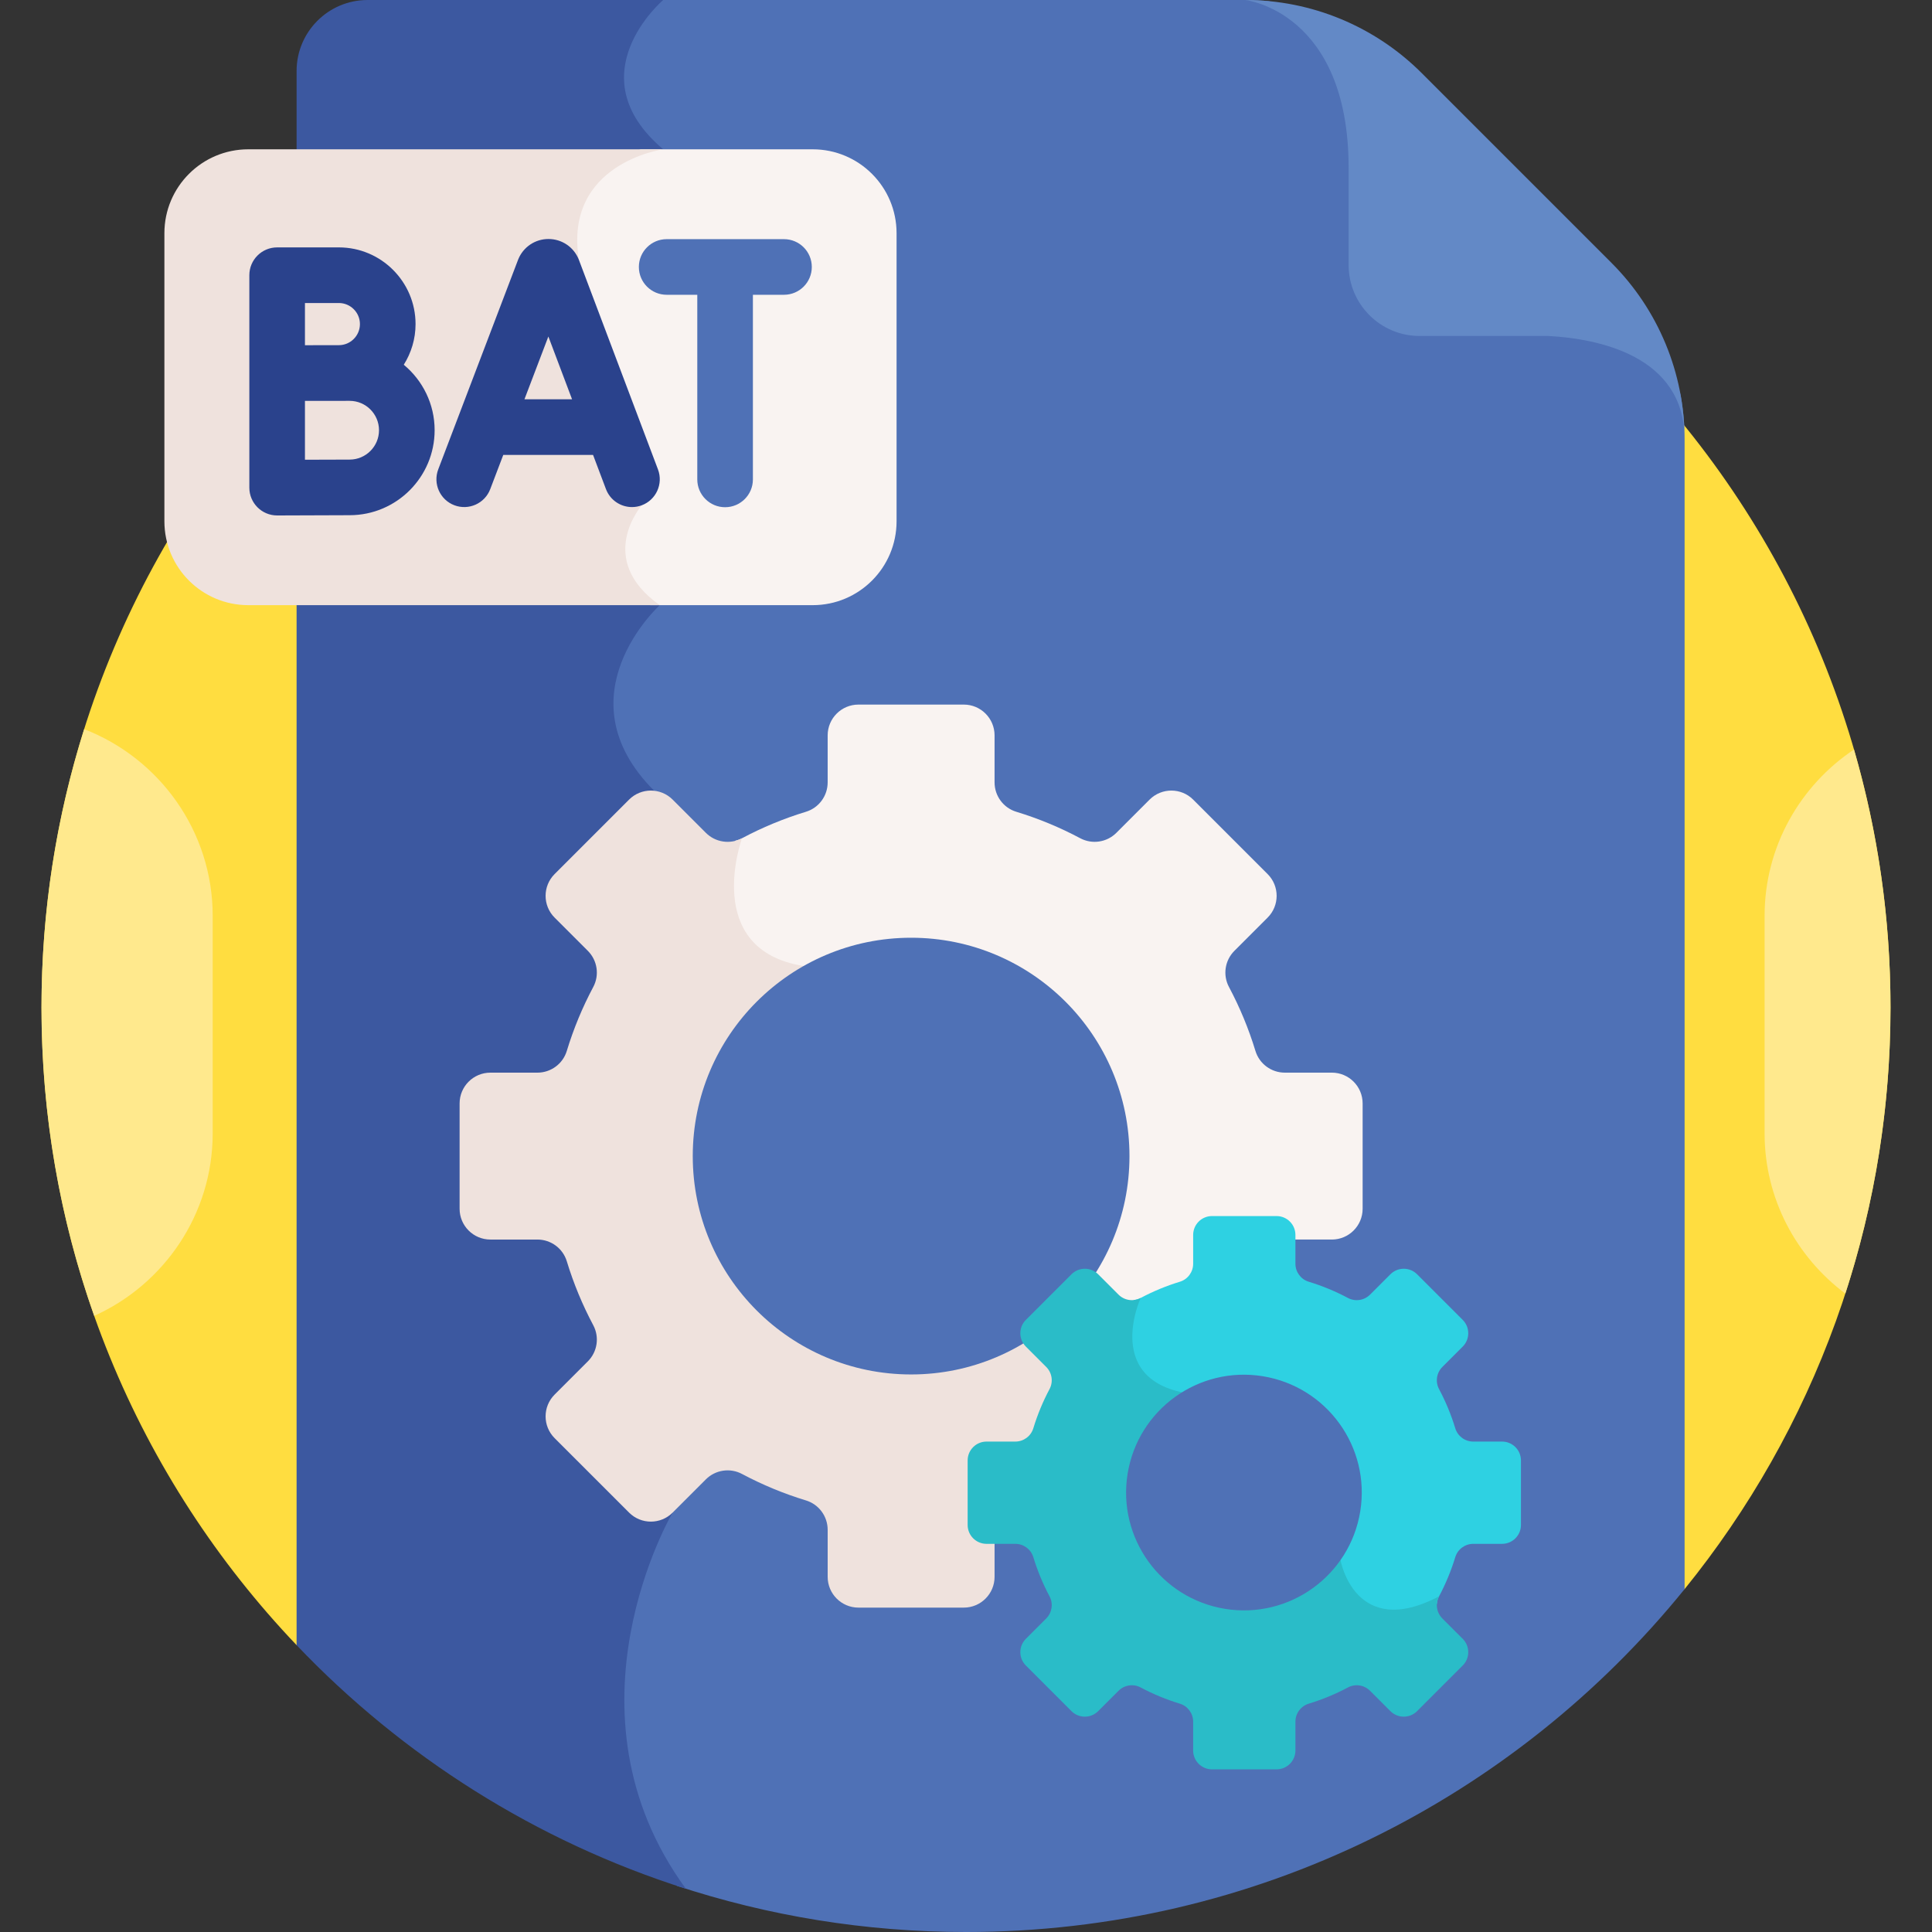 <svg id="Layer_1" enable-background="new 0 0 512 512" height="512" viewBox="0 0 512 512" width="512" xmlns="http://www.w3.org/2000/svg"><rect x="0" y="0" width="512" height="512" fill="#333333" stroke="none"/><g><path d="m446.436 421.128c34.115-42.099 54.566-95.722 54.566-154.13 0-135.311-109.691-245.002-245.002-245.002s-245.002 109.691-245.002 245.002c0 65.515 25.716 125.023 67.603 168.983z" fill="#ffdd40"/><path d="m445.32 104.421c-4-8.033-13.492-15.787-34.96-16.963h-34.141c-9.506 0-17.24-7.735-17.24-17.242v-25.698c0-29.903-14.16-40.527-22.621-44.209-2.102-.202-4.219-.309-6.348-.309h-156.452c-2.858 2.824-9.696 10.617-9.687 20.554.007 6.479 2.932 12.578 8.702 18.162-4.162 1.101-11.733 3.914-16.616 10.528-3.945 5.343-5.295 12.036-4.013 19.893 3.838 23.515 14.712 58.832 16.467 64.455-1.388 1.846-4.873 7.228-4.088 13.822.58 4.875 3.347 9.282 8.23 13.118-3.194 3.339-11.165 12.876-11.475 25.213-.222 8.838 3.555 17.208 11.225 24.878 24.184 24.185 1.354 94.577 1.121 95.285l-.084.255 3.398 94.317c-1.455 2.577-9.255 17.121-11.913 37.128-2.216 16.677-.975 39.821 14.569 62.161 24.103 7.928 49.85 12.231 76.606 12.231 76.903 0 145.518-35.442 190.436-90.872v-304.702c0-4.057-.389-8.071-1.116-12.005z" fill="#4f71b6"/><path d="m175.754 0h-78.332c-10.395 0-18.821 8.426-18.821 18.821v417.16c28.077 29.467 63.425 51.939 103.161 64.56-34.506-47.163-3.508-99.686-3.508-99.686l-3.404-94.477s23.641-71.69-1.485-96.816 1.485-49.19 1.485-49.19c-17.264-12.192-4.77-26.47-4.77-26.47s-12.466-39.338-16.656-65.007c-4.189-25.669 22.329-29.327 22.329-29.327-23.36-19.746.001-39.568.001-39.568z" fill="#3c58a0"/><path d="m352.951 284.263h-12.457c-3.577 0-6.746-2.328-7.788-5.751-1.801-5.914-4.157-11.586-7.015-16.951-1.683-3.16-1.095-7.048 1.437-9.58l8.804-8.804c3.187-3.187 3.187-8.354 0-11.54l-19.735-19.736c-3.187-3.187-8.353-3.187-11.54 0l-8.804 8.804c-2.532 2.532-6.42 3.12-9.58 1.437-5.365-2.857-11.037-5.214-16.951-7.015-3.422-1.042-5.751-4.211-5.751-7.788v-12.457c0-4.507-3.653-8.16-8.16-8.16h-27.911c-4.506 0-8.16 3.653-8.16 8.16v12.456c0 3.577-2.329 6.746-5.751 7.789-5.914 1.801-11.586 4.157-16.951 7.015-.578.308-1.185.514-1.8.672-1.148 3.754-4.065 15.531 1.236 24.554 3.21 5.464 8.814 8.866 16.66 10.113 15.403 2.448 45.323 48.592 67.399 86.266l4.936-4.936c1.335-1.333 3.503-1.333 4.838 0l5.395 5.395c2.056 2.058 5.162 2.522 7.729 1.158 3.217-1.713 6.617-3.119 10.104-4.182 2.776-.845 4.642-3.37 4.642-6.282v-7.632c0-1.887 1.534-3.421 3.421-3.421h17.102c1.887 0 3.421 1.534 3.421 3.421v1.225h11.231c4.507 0 8.16-3.654 8.16-8.16v-27.91c-.001-4.507-3.654-8.16-8.161-8.16z" fill="#f9f3f1"/><path d="m187.058 220.705-8.804-8.804c-3.187-3.187-8.353-3.187-11.54 0l-19.736 19.736c-3.187 3.187-3.187 8.354 0 11.54l8.804 8.804c2.532 2.532 3.12 6.42 1.437 9.58-2.857 5.365-5.214 11.037-7.014 16.951-1.042 3.423-4.211 5.751-7.789 5.751h-12.456c-4.507 0-8.16 3.654-8.16 8.16v27.91c0 4.507 3.654 8.16 8.16 8.16h12.457c3.577 0 6.746 2.329 7.789 5.751 1.801 5.914 4.157 11.586 7.014 16.951 1.683 3.16 1.095 7.048-1.437 9.58l-8.804 8.804c-3.187 3.187-3.187 8.353 0 11.54l19.736 19.735c3.187 3.187 8.354 3.187 11.54 0l8.804-8.804c2.532-2.532 6.42-3.12 9.58-1.437 5.365 2.857 11.037 5.214 16.951 7.015 3.422 1.042 5.751 4.211 5.751 7.789v12.456c0 4.507 3.654 8.16 8.16 8.16h27.91c4.507 0 8.16-3.654 8.16-8.16v-10.319h-2.137c-1.886 0-3.42-1.534-3.42-3.421v-17.101c0-1.887 1.534-3.421 3.42-3.421h7.632c2.913 0 5.438-1.866 6.283-4.643 1.064-3.492 2.471-6.891 4.182-10.103 1.365-2.564.9-5.67-1.158-7.729l-5.395-5.395c-1.333-1.333-1.333-3.504 0-4.838l8.26-8.26c-22.208-37.84-52.348-84.113-68.267-86.643-27.144-4.314-16.332-33.858-16.332-33.858-3.161 1.683-7.049 1.095-9.581-1.437z" fill="#efe2dd"/><path d="m376.766 19.367c-12.401-12.401-29.219-19.367-46.756-19.367 0 0 27.389 3.021 27.389 44.519v25.698c0 10.395 8.427 18.821 18.821 18.821h34.14c12.909.708 36.076 5.084 36.076 27.389 0-17.537-6.966-34.355-19.367-46.756z" fill="#6389c6"/><path d="m215.37 39.568h-45.565c-4.235 1.486-9.914 4.346-13.848 9.676-3.945 5.343-5.295 12.036-4.013 19.893 3.838 23.515 14.712 58.832 16.467 64.455-1.388 1.846-4.873 7.228-4.088 13.822.572 4.809 3.281 9.159 8.042 12.958h43.005c12.277 0 22.23-9.952 22.23-22.23v-76.344c0-12.277-9.953-22.23-22.23-22.23z" fill="#f9f3f1"/><path d="m175.754 39.568h-109.956c-12.277 0-22.23 9.953-22.23 22.229v76.345c0 12.277 9.952 22.23 22.23 22.23h109.052c-17.264-12.192-4.77-26.47-4.77-26.47s-12.466-39.338-16.656-65.007c-4.189-25.668 22.33-29.327 22.33-29.327z" fill="#efe2dd"/><path d="m153.425 68.896c-.025-.067-.051-.133-.078-.198-1.338-3.257-4.477-5.36-7.997-5.36h-.007c-3.524.003-6.661 2.112-7.996 5.373-.023.054-.044.11-.066.167l-21.141 55.508c-1.449 3.803.461 8.062 4.265 9.511 3.802 1.441 8.06-.46 9.511-4.265l3.457-9.077h23.793l3.418 9.056c1.114 2.951 3.917 4.77 6.896 4.77.865 0 1.745-.153 2.601-.477 3.808-1.436 5.73-5.689 4.293-9.497zm-14.439 36.918 6.337-16.639 6.279 16.639z" fill="#2a428c"/><path d="m107.004 96.662c1.966-3.128 3.122-6.815 3.122-10.775 0-11.207-9.118-20.325-20.325-20.325h-16.354c-4.071 0-7.37 3.299-7.37 7.37v56.301c0 4.064 3.296 7.37 7.37 7.37h.033s15.034-.068 19.178-.068c12.421 0 22.524-10.104 22.524-22.524 0-6.973-3.187-13.214-8.178-17.349zm-26.188-16.36h8.984c3.079 0 5.585 2.506 5.585 5.585s-2.506 5.585-5.585 5.585c-.12 0-.587-.001-8.984.016zm11.841 41.494c-2.186 0-7.394.019-11.841.037v-15.594c5.524-.021 3.296-.005 11.841-.011 4.293 0 7.784 3.492 7.784 7.783 0 4.293-3.491 7.785-7.784 7.785z" fill="#2a428c"/><path d="m207.767 63.379h-31.092c-4.071 0-7.37 3.299-7.37 7.37s3.299 7.37 7.37 7.37h8.113v48.93c0 4.071 3.299 7.37 7.37 7.37s7.37-3.299 7.37-7.37v-48.93h8.239c4.071 0 7.37-3.299 7.37-7.37 0-4.07-3.299-7.37-7.37-7.37z" fill="#4f71b6"/><circle cx="241.455" cy="306.378" fill="#4f71b6" r="57.867"/><path d="m398.065 382.033h-7.632c-2.192 0-4.134-1.427-4.772-3.524-1.103-3.624-2.547-7.099-4.298-10.386-1.031-1.936-.671-4.318.881-5.87l5.394-5.394c1.952-1.953 1.952-5.118 0-7.071l-12.092-12.092c-1.952-1.953-5.118-1.953-7.071 0l-5.394 5.394c-1.551 1.551-3.934 1.912-5.87.88-3.287-1.751-6.762-3.194-10.386-4.298-2.097-.638-3.524-2.58-3.524-4.772v-7.632c0-2.761-2.239-5-5-5h-17.101c-2.761 0-5 2.238-5 5v7.632c0 2.192-1.427 4.134-3.523 4.772-3.624 1.104-7.099 2.547-10.386 4.298-.585.312-1.211.481-1.843.544-1.149 3.025-3.669 11.311.158 17.995 2.795 4.881 8.301 7.757 16.363 8.548 23.72 2.325 36.243 40.958 36.852 42.886.21 1.055 2.055 9.297 9.054 12.708 4.842 2.358 10.87 1.801 17.935-1.648.051-.671.223-1.339.554-1.96 1.751-3.287 3.195-6.762 4.298-10.386.638-2.097 2.58-3.524 4.772-3.524h7.632c2.761 0 5-2.238 5-5v-17.101c-.001-2.761-2.24-4.999-5.001-4.999z" fill="#2ed1e2"/><path d="m296.419 343.09-5.394-5.394c-1.952-1.953-5.118-1.953-7.071 0l-12.092 12.092c-1.953 1.953-1.953 5.118 0 7.071l5.395 5.394c1.551 1.551 1.912 3.933.88 5.87-1.751 3.287-3.194 6.762-4.298 10.386-.639 2.097-2.58 3.524-4.772 3.524h-7.632c-2.761 0-5 2.239-5 5v17.101c0 2.762 2.238 5 5 5h7.632c2.192 0 4.134 1.427 4.772 3.524 1.103 3.624 2.547 7.099 4.298 10.386 1.031 1.937.671 4.319-.88 5.87l-5.395 5.394c-1.953 1.953-1.953 5.118 0 7.071l12.092 12.092c1.953 1.953 5.119 1.953 7.071 0l5.394-5.394c1.551-1.551 3.934-1.912 5.87-.881 3.287 1.751 6.762 3.195 10.386 4.298 2.097.639 3.523 2.58 3.523 4.772v7.632c0 2.762 2.239 5 5 5h17.102c2.761 0 5-2.238 5-5v-7.632c0-2.192 1.427-4.134 3.524-4.772 3.624-1.103 7.099-2.547 10.386-4.298 1.936-1.031 4.319-.671 5.87.881l5.394 5.394c1.952 1.953 5.118 1.953 7.071 0l12.092-12.092c1.952-1.953 1.952-5.118 0-7.071l-5.394-5.394c-1.552-1.551-1.912-3.933-.881-5.87-22.252 11.729-26.086-9.467-26.086-9.467s-12.662-41.512-38.162-44.012-14.825-25.594-14.825-25.594c-1.936 1.031-4.319.67-5.87-.881z" fill="#2abcc8"/><ellipse cx="329.749" cy="395.583" fill="#4f71b6" rx="31.231" ry="31.23" transform="matrix(.16 -.987 .987 .16 -113.546 657.709)"/><g fill="#ffe98d"><path d="m24.97 348.711c18.456-8.311 31.395-26.888 31.395-48.352v-57.652c0-22.483-14.194-41.801-34.059-49.467-7.34 23.279-11.307 48.054-11.307 73.758-.001 28.655 4.928 56.157 13.971 81.713z"/><path d="m491.322 198.63c-14.25 9.523-23.687 25.747-23.687 44.077v57.652c0 17.328 8.436 32.772 21.397 42.454 7.762-23.874 11.969-49.352 11.969-75.815.001-23.73-3.385-46.667-9.679-68.368z"/></g></g></svg>